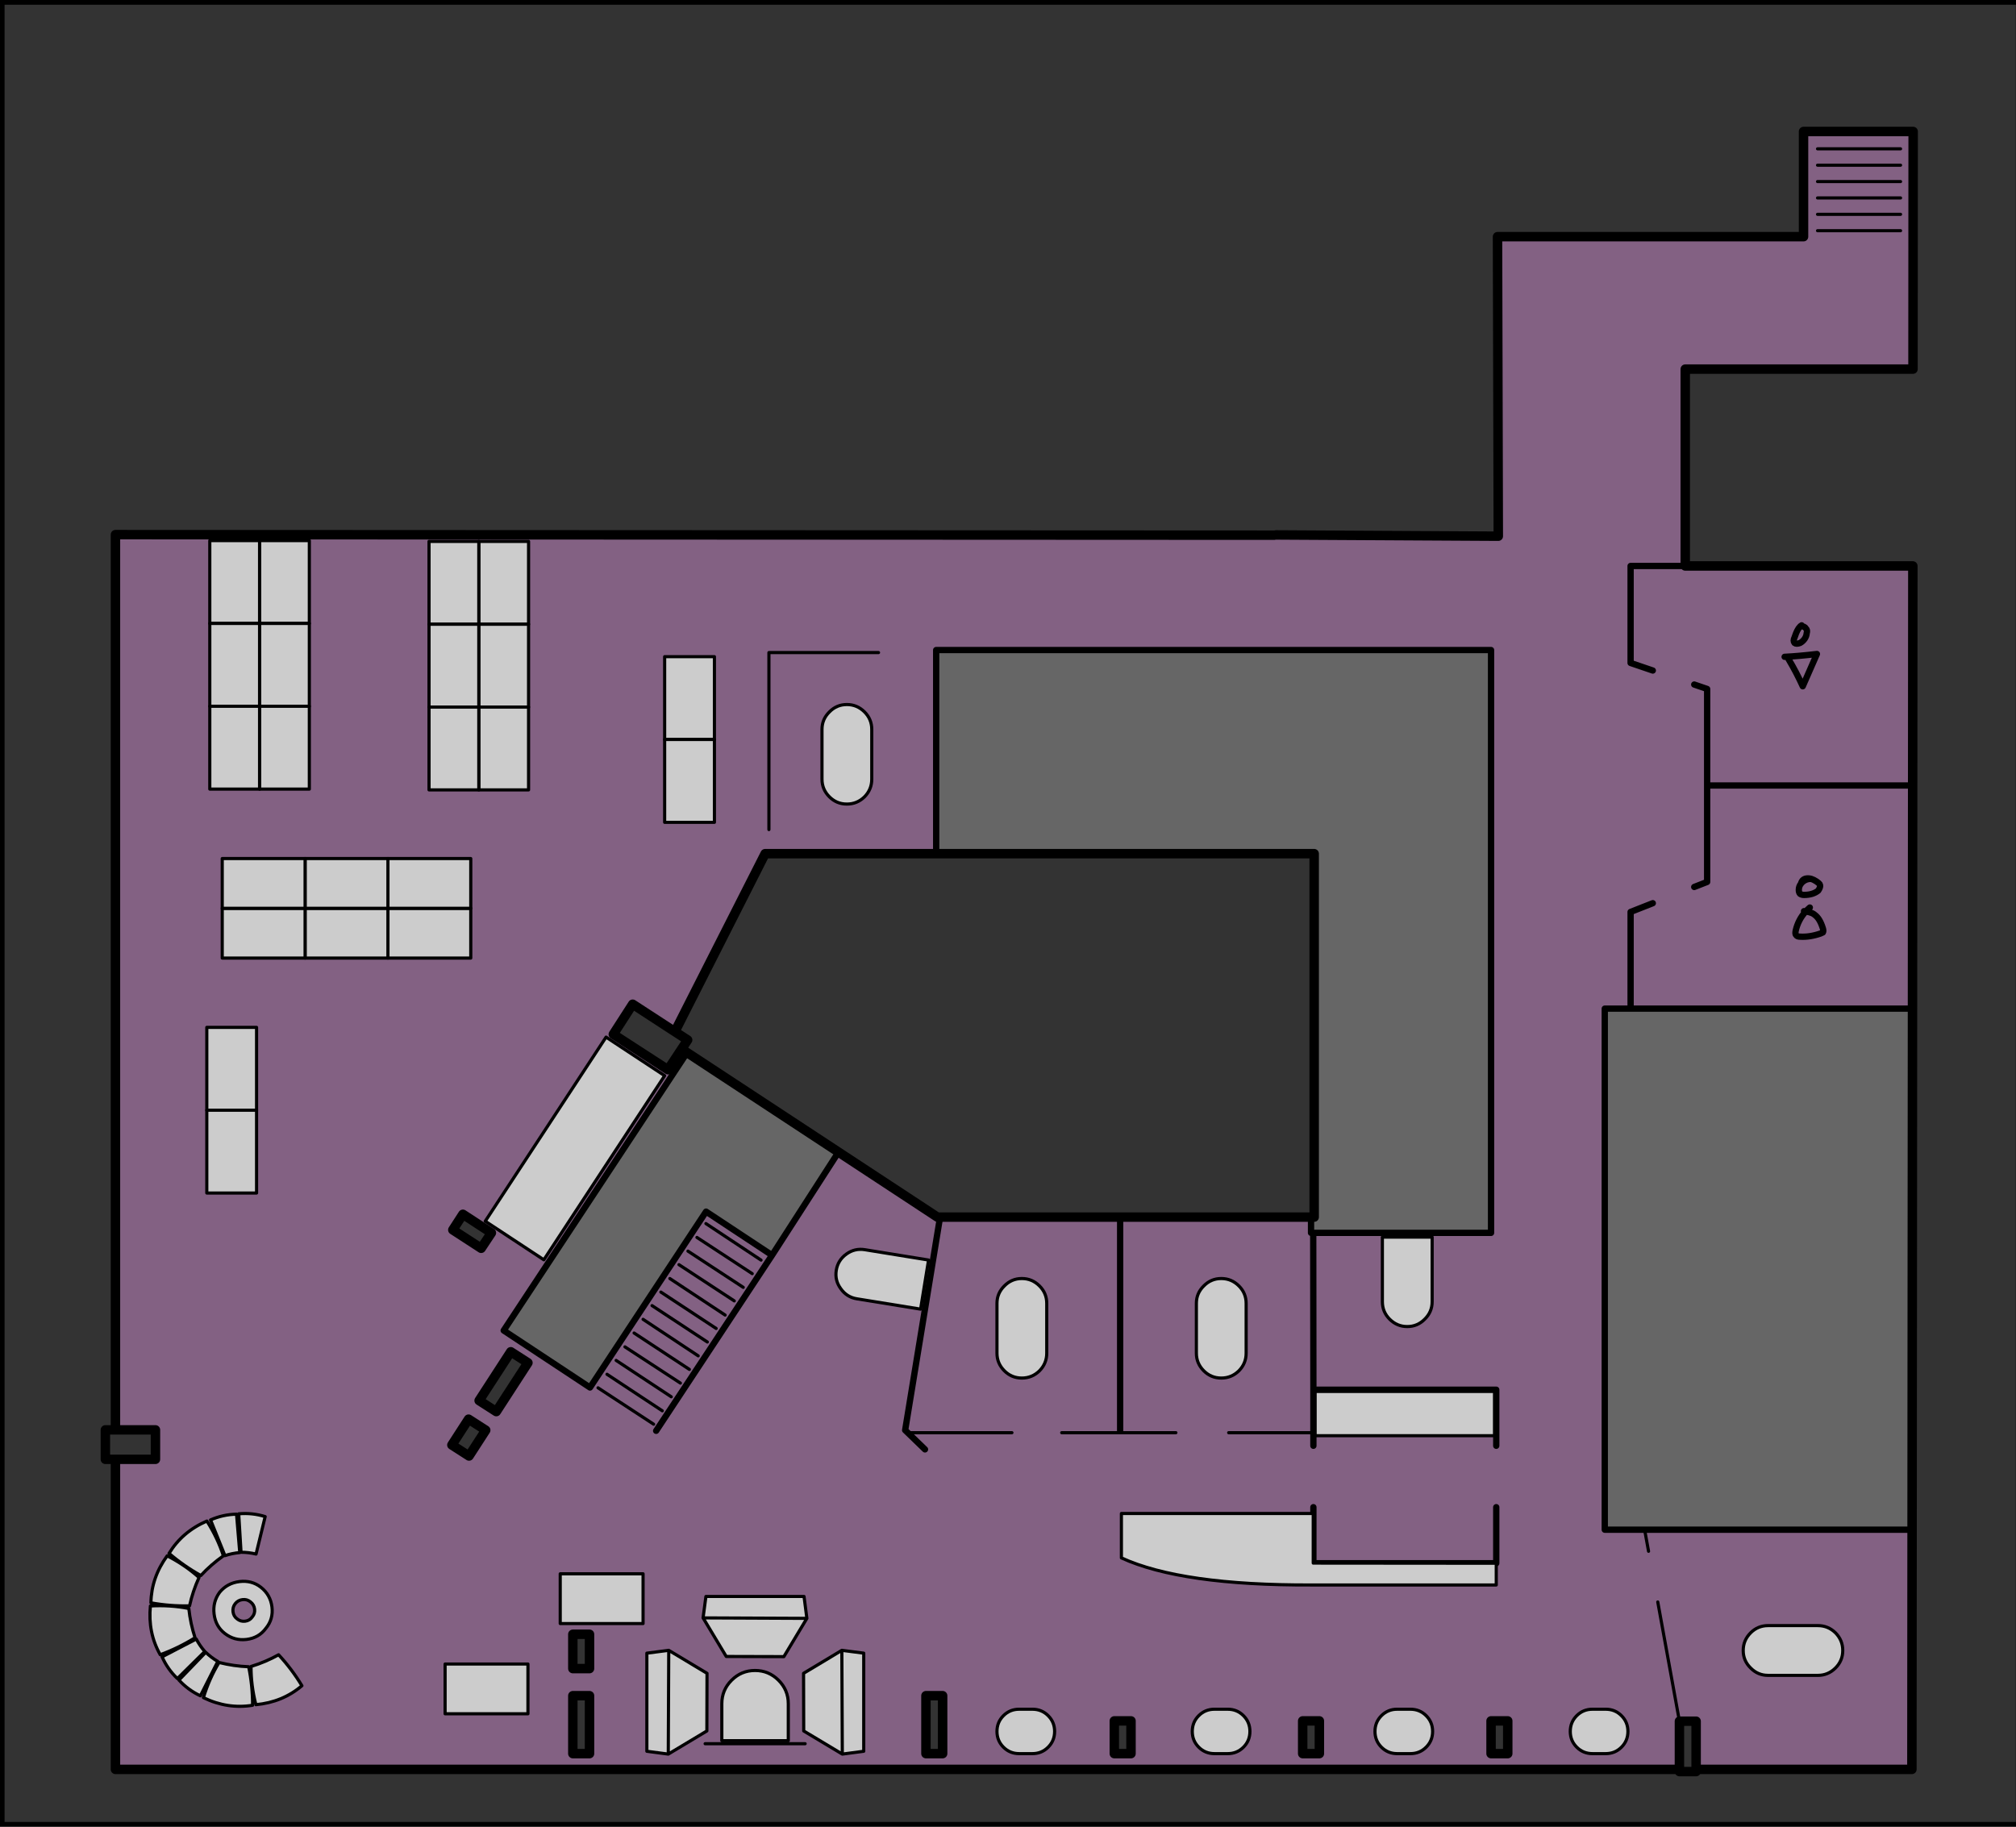 
<svg xmlns="http://www.w3.org/2000/svg" version="1.1" xmlns:xlink="http://www.w3.org/1999/xlink" preserveAspectRatio="none" x="0px" y="0px" width="640px" height="580px" viewBox="0 0 640 580">
<defs>
<g id="Layer5_0_FILL">
<path fill="#836183" stroke="none" d="
M 36.65 73.6
L 36.65 565.2 625.25 573.95 637.8 34.25 36.65 73.6 Z"/>
</g>

<g id="Layer4_0_FILL">
<path fill="#666666" stroke="none" d="
M 266.1 365.95
L 218 334.4 159.9 422.45 187.3 440.55 224.15 384.7 245.1 398.55 266.1 365.95
M 517.65 320.25
L 509.45 320.25 509.45 485.7 610.3 485.7 610.3 320.25 517.65 320.25
M 416.2 381.05
L 416.2 391.45 416.9 391.45 473.35 391.45 473.35 206.4 297.2 206.4 297.2 274.45 416.2 381.05
M 475.4 170.35
L 475.55 101.3 404.75 96.85 404.75 170.2 475.4 170.35 Z"/>
</g>

<g id="Layer3_0_FILL">
<path fill="#333333" stroke="none" d="
M 641.45 580
L 641.45 0 -0.05 0 -0.05 580 641.45 580
M 572.55 41.75
L 607.35 41.75 607.3 117.2 535 117.2 535 179.7 607.25 179.7 606.95 561.8 538.45 561.8 538.45 562.5 533.15 562.5 533.15 561.8 36.65 561.8 36.65 463.35 33.45 463.35 33.45 454 36.65 454 36.65 169.75 404.5 169.9 405.05 169.85 475.65 170.25 475.4 75.15 572.55 75.15 572.55 41.75
M 538.45 561.8
L 538.45 546.5 533.15 546.5 533.15 561.8 533.15 562.5 538.45 562.5 538.45 561.8
M 36.65 454
L 33.45 454 33.45 463.35 36.65 463.35 49.35 463.35 49.35 454 36.65 454
M 473.35 546.4
L 473.35 556.8 478.65 556.8 478.65 546.4 473.35 546.4
M 413.55 546.4
L 413.55 556.8 418.85 556.8 418.85 546.4 413.55 546.4
M 353.75 546.4
L 353.75 556.8 359.05 556.8 359.05 546.4 353.75 546.4
M 143.45 458.8
L 148.9 462.3 154.2 454.1 148.75 450.6 143.45 458.8
M 299.25 538.4
L 293.95 538.4 293.95 556.8 299.25 556.8 299.25 538.4
M 187.15 538.4
L 181.85 538.4 181.85 556.8 187.15 556.8 187.15 538.4
M 181.85 518.9
L 181.85 529.8 187.15 529.8 187.15 518.9 181.85 518.9
M 167.6 432.7
L 162.15 429.2 152.1 444.7 157.55 448.2 167.6 432.7
M 146.95 385.55
L 143.75 390.5 152.75 396.35 156 391.45 146.95 385.55
M 212.05 339.65
L 216.4 333.05 218.3 330.2 214.25 327.55 200.85 318.85 194.7 328.4 212.05 339.65
M 417.2 386.45
L 417.2 271.05 242.9 271.05 214.25 327.55 218.3 330.2 216.4 333.05 297.6 386.45 417.2 386.45 Z"/>
</g>

<g id="Layer2_0_FILL">
<path fill="#CCCCCC" stroke="none" d="
M 356 480.55
L 356 494.65
Q 375.073 503.413 416.4 503.25
L 475 503.25 475 496.35 416.9 496.3 416.9 480.55 356 480.55
M 417.5 455.85
L 474.45 455.85 474.45 441.8 417.5 441.8 417.5 455.85
M 211 341.55
L 192.4 329.3 154.05 387.75 172.65 400 211 341.55 Z"/>
</g>

<g id="donut_0_Layer0_0_FILL">
<path fill="#CCCCCC" stroke="none" d="
M -0.05 -9.25
Q -3.95 -9.25 -6.7 -6.65 -9.3 -3.9 -9.3 0 -9.3 3.9 -6.7 6.5 -3.95 9.25 -0.05 9.25 3.85 9.25 6.45 6.5 9.2 3.9 9.2 0 9.2 -3.9 6.45 -6.65 3.85 -9.25 -0.05 -9.25
M 0.2 -3.45
Q 1.65 -3.45 2.6 -2.45 3.65 -1.45 3.65 0 3.65 1.45 2.6 2.4 1.65 3.45 0.2 3.45 -1.25 3.45 -2.25 2.4 -3.25 1.45 -3.25 0 -3.25 -1.45 -2.25 -2.45 -1.25 -3.45 0.2 -3.45 Z"/>
</g>

<g id="standard_table_0_Layer0_0_FILL">
<path fill="#CCCCCC" stroke="none" d="
M 7.9 13.1
L 7.9 -13.2 -7.9 -13.2 -7.9 13.1 7.9 13.1 Z"/>
</g>

<g id="standard_round_0_Layer0_0_FILL">
<path fill="#CCCCCC" stroke="none" d="
M 13.45 -5.55
Q 11.15 -7.9 7.9 -7.9
L -7.9 -7.9
Q -11.15 -7.9 -13.5 -5.55 -15.8 -3.25 -15.8 0 -15.8 3.25 -13.5 5.6 -11.15 7.9 -7.9 7.9
L 7.9 7.9
Q 11.15 7.9 13.45 5.6 15.8 3.25 15.8 0 15.8 -3.25 13.45 -5.55 Z"/>
</g>

<g id="donut_piece_0_Layer0_0_FILL">
<path fill="#CCCCCC" stroke="none" d="
M 5.9 -4.2
L -6.2 -2.4
Q -5.991 -0.002 -6.35 2.4
L 5.75 4.25
Q 6.666 0.027 5.9 -4.2 Z"/>
</g>

<g id="standard_round_truncated_0_Layer0_0_FILL">
<path fill="#CCCCCC" stroke="none" d="
M -7.9 6.3
Q -7.9 9.55 -5.6 11.85 -3.25 14.2 0 14.2 3.25 14.2 5.55 11.85 7.9 9.55 7.9 6.3
L 7.9 -14.2 -7.9 -14.2 -7.9 6.3 Z"/>
</g>

<g id="FL_2p_table_0_Layer0_0_FILL">
<path fill="#CCCCCC" stroke="none" d="
M -2.1 -7.05
Q -5.05 -7.05 -7.1 -5 -9.15 -2.95 -9.15 0 -9.15 2.95 -7.1 5 -5.05 7.05 -2.1 7.05
L 2.1 7.05
Q 5.05 7.05 7.1 5 9.15 2.95 9.15 0 9.15 -2.95 7.1 -5 5.05 -7.05 2.1 -7.05
L -2.1 -7.05 Z"/>
</g>

<g id="donut_couch_0_Layer0_0_FILL">
<path fill="#CCCCCC" stroke="none" d="
M 5.35 -7.9
Q -0.8 -6.95 -6.55 -4.8 -6 -0.1 -6.45 4.7 -0.95 7 5.35 7.9 7.85 -0.25 5.35 -7.9 Z"/>
</g>

<g id="cove_couch_0_Layer0_0_FILL">
<path fill="#CCCCCC" stroke="none" d="
M 16.45 -2.65
L -16.5 -2.8 -9.15 9.45 9.15 9.5 16.45 -2.65
M 16.45 -2.65
L 15.55 -9.6 -15.6 -9.6 -16.5 -2.8 16.45 -2.65 Z"/>
</g>

<g id="cove_table_0_Layer0_0_FILL">
<path fill="#CCCCCC" stroke="none" d="
M -0.65 -10.6
Q -5 -10.6 -8.1 -7.5 -11.2 -4.4 -11.2 -0.05 -11.2 4.3 -8.1 7.4 -5 10.5 -0.65 10.5
L 11.1 10.5 11.1 -10.6 -0.65 -10.6 Z"/>
</g>

<path id="Layer4_0_1_STROKES" stroke="#000000" stroke-width="2" stroke-linejoin="round" stroke-linecap="round" fill="none" d="
M 535 179.7
L 517.65 179.7 517.65 210.5 524.7 212.9
M 475.55 101.3
L 404.75 96.85 404.75 170.2 475.4 170.35 475.55 101.3 Z
M 416.9 391.45
L 416.2 391.45 416.2 381.05 297.2 274.45 297.2 276.05
M 297.2 274.45
L 297.2 206.4 473.35 206.4 473.35 391.45 416.9 391.45 416.95 441.25 475 441.25 475 459.05
M 537.85 217.35
L 541.95 218.75 541.95 249.4 607.2 249.4
M 517.65 320.25
L 517.65 289.55 524.7 286.775
M 537.85 281.625
L 541.95 280.025 541.95 249.4
M 517.65 320.25
L 610.3 320.25 610.3 485.7 509.45 485.7 509.45 320.25 517.65 320.25 Z
M 245.1 398.55
L 224.15 384.7 187.3 440.55 159.9 422.45 218 334.4 266.1 365.95 245.1 398.55 208.3 454.3
M 298.85 383.9
L 287.35 454.1 293.65 460.2
M 416.95 459.05
L 416.95 441.25
M 416.95 478.55
L 416.95 496.35 475 496.35 475 478.55
M 355.6 454.25
L 355.6 384.9"/>

<path id="Layer3_0_1_STROKES" stroke="#000000" stroke-width="3" stroke-linejoin="round" stroke-linecap="round" fill="none" d="
M 405.05 169.85
L 475.65 170.25 475.4 75.15 572.55 75.15 572.55 41.75 607.35 41.75 607.3 117.2 535 117.2 535 179.7 607.25 179.7 606.95 561.8 538.45 561.8 538.45 562.5 533.15 562.5 533.15 561.8 36.65 561.8 36.65 463.35 33.45 463.35 33.45 454 36.65 454 36.65 169.75 404.525 169.925
M 216.4 333.075
L 297.6 386.45 417.2 386.45 417.2 271.05 242.9 271.05 214.25 327.575 218.3 330.2 216.4 333.075 212.05 339.65 194.7 328.4 200.85 318.85 214.25 327.575
M 146.95 385.55
L 156 391.45 152.75 396.35 143.75 390.5 146.95 385.55 Z
M 152.1 444.7
L 162.15 429.2 167.6 432.7 157.55 448.2 152.1 444.7 Z
M 181.85 518.9
L 187.15 518.9 187.15 529.8 181.85 529.8 181.85 518.9 Z
M 181.85 538.4
L 187.15 538.4 187.15 556.8 181.85 556.8 181.85 538.4 Z
M 293.95 538.4
L 299.25 538.4 299.25 556.8 293.95 556.8 293.95 538.4 Z
M 143.45 458.8
L 148.75 450.6 154.2 454.1 148.9 462.3 143.45 458.8 Z
M 36.65 454
L 49.35 454 49.35 463.35 36.65 463.35
M 533.15 561.8
L 533.15 546.5 538.45 546.5 538.45 561.8
M 353.75 546.4
L 359.05 546.4 359.05 556.8 353.75 556.8 353.75 546.4 Z
M 413.55 546.4
L 418.85 546.4 418.85 556.8 413.55 556.8 413.55 546.4 Z
M 473.35 546.4
L 478.65 546.4 478.65 556.8 473.35 556.8 473.35 546.4 Z
M -0.05 0
L 641.45 0 641.45 580 -0.05 580 -0.05 0 Z"/>

<path id="Layer2_0_1_STROKES" stroke="#000000" stroke-width="1" stroke-linejoin="round" stroke-linecap="round" fill="none" d="
M 603.35 47.25
L 577 47.25
M 603.35 57.65
L 577 57.65
M 577 52.45
L 603.35 52.45
M 577 73.25
L 603.35 73.25
M 603.35 68.05
L 577 68.05
M 577 62.85
L 603.35 62.85
M 244.1 263.4
L 244.1 207.2 278.9 207.2
M 192.4 329.3
L 211 341.55 172.65 400 154.05 387.75 192.4 329.3 Z
M 288.5 454.9
L 321.25 454.9
M 212.65 405.95
L 230.2 417.55
M 233.1 413.05
L 215.55 401.55
M 224.55 426.1
L 207 414.55
M 204.15 418.9
L 221.65 430.5
M 209.8 410.25
L 227.35 421.8
M 218.4 397.25
L 235.95 408.75
M 207.5 452.2
L 189.85 440.65
M 218.85 434.8
L 201.3 423.25
M 198.4 427.65
L 216 439.15
M 213.1 443.5
L 195.6 431.95
M 192.7 436.35
L 210.25 447.95
M 223.85 553.65
L 255.6 553.65
M 522.1 485.7
L 523.35 492.55
M 526.275 508.65
L 533.15 546.5
M 416.95 455.85
L 417.5 455.85 417.5 441.8 474.45 441.8 474.45 455.85 475 455.85
M 417.5 455.85
L 474.45 455.85
M 356 480.55
L 356 494.65
Q 375.073 503.413 416.4 503.25
L 475 503.25 475 496.35 416.9 496.3 416.9 480.55 356 480.55 Z
M 337.05 454.9
L 373.3 454.9
M 390.05 454.9
L 416.95 454.9
M 224.1 388.5
L 241.6 400.1
M 238.8 404.4
L 221.25 392.9"/>

<path id="Layer2_0_2_STROKES" stroke="#000000" stroke-width="2" stroke-linejoin="round" stroke-linecap="round" fill="none" d="
M 571.6 198.8
Q 571.5 198.85 571.45 198.95 570.95 199.45 570.55 200.25 570.2 200.9 569.7 202.4 569.15 203.5 569.7 204.15 570.25 204.6 571.45 204.15 572.3 203.7 572.9 202.85 573.5 201.95 573.55 201.05 573.85 200.05 573.3 199.55 572.95 198.85 571.6 198.8 571.75 198.65 571.95 198.55
M 566.55 208.55
Q 570.85 208.35 576.8 207.65
L 572.3 217.9
Q 570.3 213.5 567.8 209.3
M 571.75 280.55
Q 571.05 281.45 571.05 282.55 571.05 283.4 571.45 283.8 571.95 284.15 572.7 284.15 575.5 284.15 577.2 282.8 577.95 281.7 577.8 281.05 577.75 280.75 577.4 280.45 576.95 280.1 576.7 279.9 575.8 279.3 575 279.05 573.4 279 572.2 280.05 571.95 280.3 571.75 280.55 572.15 278.9 573.95 278.9 574.45 278.9 575 279.05
M 574.55 288.15
Q 573.85 288.75 573.25 289.4 574.45 289.65 574.55 289.7 575.55 289.95 576.2 290.55 577.75 291.7 578.7 294.8 578.95 295.65 578.7 296.05
L 577.95 296.4
Q 574.5 297.6 571.45 297.4 570.5 297.4 570.2 296.9 569.85 296.6 570.05 295.55 570.85 292 573.25 289.4 573 289.35 572.7 289.3"/>

<path id="donut_0_Layer0_0_1_STROKES" stroke="#000000" stroke-width="1" stroke-linejoin="round" stroke-linecap="butt" fill="none" d="
M 9.2 0
Q 9.2 3.9 6.45 6.5 3.85 9.25 -0.05 9.25 -3.95 9.25 -6.7 6.5 -9.3 3.9 -9.3 0 -9.3 -3.9 -6.7 -6.65 -3.95 -9.25 -0.05 -9.25 3.85 -9.25 6.45 -6.65 9.2 -3.9 9.2 0 Z
M 3.65 0
Q 3.65 1.45 2.6 2.4 1.65 3.45 0.2 3.45 -1.25 3.45 -2.25 2.4 -3.25 1.45 -3.25 0 -3.25 -1.45 -2.25 -2.45 -1.25 -3.45 0.2 -3.45 1.65 -3.45 2.6 -2.45 3.65 -1.45 3.65 0 Z"/>

<path id="standard_table_0_Layer0_0_1_STROKES" stroke="#000000" stroke-width="1" stroke-linejoin="round" stroke-linecap="butt" fill="none" d="
M 7.9 -13.2
L 7.9 13.1 -7.9 13.1 -7.9 -13.2 7.9 -13.2 Z"/>

<path id="standard_round_0_Layer0_0_1_STROKES" stroke="#000000" stroke-width="1" stroke-linejoin="round" stroke-linecap="round" fill="none" d="
M -15.8 0
Q -15.8 -3.25 -13.5 -5.55 -11.15 -7.9 -7.9 -7.9
L 7.9 -7.9
Q 11.15 -7.9 13.45 -5.55 15.8 -3.25 15.8 0 15.8 3.25 13.45 5.6 11.15 7.9 7.9 7.9
L -7.9 7.9
Q -11.15 7.9 -13.5 5.6 -15.8 3.25 -15.8 0 Z"/>

<path id="donut_piece_0_Layer0_0_1_STROKES" stroke="#000000" stroke-width="1" stroke-linejoin="round" stroke-linecap="round" fill="none" d="
M -6.2 -2.4
Q -5.991 -0.002 -6.35 2.4
L 5.75 4.25
Q 6.666 0.027 5.9 -4.2
L -6.2 -2.4 Z"/>

<path id="standard_round_truncated_0_Layer0_0_1_STROKES" stroke="#000000" stroke-width="1" stroke-linejoin="round" stroke-linecap="butt" fill="none" d="
M -7.9 -14.2
L 7.9 -14.2 7.9 6.3
Q 7.9 9.55 5.55 11.85 3.25 14.2 0 14.2 -3.25 14.2 -5.6 11.85 -7.9 9.55 -7.9 6.3
L -7.9 -14.2 Z"/>

<path id="FL_2p_table_0_Layer0_0_1_STROKES" stroke="#000000" stroke-width="1" stroke-linejoin="round" stroke-linecap="round" fill="none" d="
M 9.15 0
Q 9.15 2.95 7.1 5 5.05 7.05 2.1 7.05
L -2.1 7.05
Q -5.05 7.05 -7.1 5 -9.15 2.95 -9.15 0 -9.15 -2.95 -7.1 -5 -5.05 -7.05 -2.1 -7.05
L 2.1 -7.05
Q 5.05 -7.05 7.1 -5 9.15 -2.95 9.15 0 Z"/>

<path id="donut_couch_0_Layer0_0_1_STROKES" stroke="#000000" stroke-width="1" stroke-linejoin="round" stroke-linecap="round" fill="none" d="
M -6.45 4.7
Q -0.95 7 5.35 7.9 7.85 -0.25 5.35 -7.9 -0.8 -6.95 -6.55 -4.8 -6 -0.1 -6.45 4.7 Z"/>

<path id="cove_couch_0_Layer0_0_1_STROKES" stroke="#000000" stroke-width="1" stroke-linejoin="round" stroke-linecap="round" fill="none" d="
M -16.5 -2.8
L -15.6 -9.6 15.55 -9.6 16.45 -2.65 9.15 9.5 -9.15 9.45 -16.5 -2.8 16.45 -2.65"/>

<path id="cove_table_0_Layer0_0_1_STROKES" stroke="#000000" stroke-width="1" stroke-linejoin="round" stroke-linecap="round" fill="none" d="
M -0.65 -10.6
L 11.1 -10.6 11.1 10.5 -0.65 10.5
Q -5 10.5 -8.1 7.4 -11.2 4.3 -11.2 -0.05 -11.2 -4.4 -8.1 -7.5 -5 -10.6 -0.65 -10.6 Z"/>
</defs>

<g transform="matrix( 1, 0, 0, 1, 0,0) ">
<use xlink:href="#Layer5_0_FILL"/>
</g>

<g transform="matrix( 1, 0, 0, 1, 0,0) ">
<use xlink:href="#Layer4_0_FILL"/>

<use xlink:href="#Layer4_0_1_STROKES"/>
</g>

<g transform="matrix( 1, 0, 0, 1, 0,0) ">
<use xlink:href="#Layer3_0_FILL"/>

<use xlink:href="#Layer3_0_1_STROKES"/>
</g>

<g transform="matrix( 1, 0, 0, 1, 0,0) ">
<use xlink:href="#Layer2_0_FILL"/>

<use xlink:href="#Layer2_0_1_STROKES"/>

<use xlink:href="#Layer2_0_2_STROKES"/>
</g>

<g transform="matrix( 0.993, -0.122, 0.122, 0.993, 77.2,511.35) ">
<g transform="matrix( 1, 0, 0, 1, 0,0) ">
<use xlink:href="#donut_0_Layer0_0_FILL"/>

<use xlink:href="#donut_0_Layer0_0_1_STROKES"/>
</g>
</g>

<g transform="matrix( 0, 1, -1, 0, 154.4,536.25) ">
<g transform="matrix( 1, 0, 0, 1, 0,0) ">
<use xlink:href="#standard_table_0_Layer0_0_FILL"/>

<use xlink:href="#standard_table_0_Layer0_0_1_STROKES"/>
</g>
</g>

<g transform="matrix( 1, 0, 0, 1, 159.9,185.1) ">
<g transform="matrix( 1, 0, 0, 1, 0,0) ">
<use xlink:href="#standard_table_0_Layer0_0_FILL"/>

<use xlink:href="#standard_table_0_Layer0_0_1_STROKES"/>
</g>
</g>

<g transform="matrix( 1, 0, 0, 1, 144.1,185.1) ">
<g transform="matrix( 1, 0, 0, 1, 0,0) ">
<use xlink:href="#standard_table_0_Layer0_0_FILL"/>

<use xlink:href="#standard_table_0_Layer0_0_1_STROKES"/>
</g>
</g>

<g transform="matrix( 1, 0, 0, 1, 73.55,339.4) ">
<g transform="matrix( 1, 0, 0, 1, 0,0) ">
<use xlink:href="#standard_table_0_Layer0_0_FILL"/>

<use xlink:href="#standard_table_0_Layer0_0_1_STROKES"/>
</g>
</g>

<g transform="matrix( 1, 0, 0, 1, 73.55,365.7) ">
<g transform="matrix( 1, 0, 0, 1, 0,0) ">
<use xlink:href="#standard_table_0_Layer0_0_FILL"/>

<use xlink:href="#standard_table_0_Layer0_0_1_STROKES"/>
</g>
</g>

<g transform="matrix( 0, 1, -1, 0, 190.95,507.6) ">
<g transform="matrix( 1, 0, 0, 1, 0,0) ">
<use xlink:href="#standard_table_0_Layer0_0_FILL"/>

<use xlink:href="#standard_table_0_Layer0_0_1_STROKES"/>
</g>
</g>

<g transform="matrix( 1, 0, 0, 1, 159.9,211.4) ">
<g transform="matrix( 1, 0, 0, 1, 0,0) ">
<use xlink:href="#standard_table_0_Layer0_0_FILL"/>

<use xlink:href="#standard_table_0_Layer0_0_1_STROKES"/>
</g>
</g>

<g transform="matrix( 1, 0, 0, 1, 144.1,211.4) ">
<g transform="matrix( 1, 0, 0, 1, 0,0) ">
<use xlink:href="#standard_table_0_Layer0_0_FILL"/>

<use xlink:href="#standard_table_0_Layer0_0_1_STROKES"/>
</g>
</g>

<g transform="matrix( 1, 0, 0, 1, 159.9,237.7) ">
<g transform="matrix( 1, 0, 0, 1, 0,0) ">
<use xlink:href="#standard_table_0_Layer0_0_FILL"/>

<use xlink:href="#standard_table_0_Layer0_0_1_STROKES"/>
</g>
</g>

<g transform="matrix( 1, 0, 0, 1, 144.1,237.7) ">
<g transform="matrix( 1, 0, 0, 1, 0,0) ">
<use xlink:href="#standard_table_0_Layer0_0_FILL"/>

<use xlink:href="#standard_table_0_Layer0_0_1_STROKES"/>
</g>
</g>

<g transform="matrix( 1, 0, 0, 1, 90.3,184.85) ">
<g transform="matrix( 1, 0, 0, 1, 0,0) ">
<use xlink:href="#standard_table_0_Layer0_0_FILL"/>

<use xlink:href="#standard_table_0_Layer0_0_1_STROKES"/>
</g>
</g>

<g transform="matrix( 1, 0, 0, 1, 74.5,184.85) ">
<g transform="matrix( 1, 0, 0, 1, 0,0) ">
<use xlink:href="#standard_table_0_Layer0_0_FILL"/>

<use xlink:href="#standard_table_0_Layer0_0_1_STROKES"/>
</g>
</g>

<g transform="matrix( 1, 0, 0, 1, 90.3,211.15) ">
<g transform="matrix( 1, 0, 0, 1, 0,0) ">
<use xlink:href="#standard_table_0_Layer0_0_FILL"/>

<use xlink:href="#standard_table_0_Layer0_0_1_STROKES"/>
</g>
</g>

<g transform="matrix( 1, 0, 0, 1, 74.5,211.15) ">
<g transform="matrix( 1, 0, 0, 1, 0,0) ">
<use xlink:href="#standard_table_0_Layer0_0_FILL"/>

<use xlink:href="#standard_table_0_Layer0_0_1_STROKES"/>
</g>
</g>

<g transform="matrix( 1, 0, 0, 1, 90.3,237.45) ">
<g transform="matrix( 1, 0, 0, 1, 0,0) ">
<use xlink:href="#standard_table_0_Layer0_0_FILL"/>

<use xlink:href="#standard_table_0_Layer0_0_1_STROKES"/>
</g>
</g>

<g transform="matrix( 1, 0, 0, 1, 74.5,237.45) ">
<g transform="matrix( 1, 0, 0, 1, 0,0) ">
<use xlink:href="#standard_table_0_Layer0_0_FILL"/>

<use xlink:href="#standard_table_0_Layer0_0_1_STROKES"/>
</g>
</g>

<g transform="matrix( 0, 1, -1, 0, 136.25,296.3) ">
<g transform="matrix( 1, 0, 0, 1, 0,0) ">
<use xlink:href="#standard_table_0_Layer0_0_FILL"/>

<use xlink:href="#standard_table_0_Layer0_0_1_STROKES"/>
</g>
</g>

<g transform="matrix( 0, 1, -1, 0, 136.25,280.5) ">
<g transform="matrix( 1, 0, 0, 1, 0,0) ">
<use xlink:href="#standard_table_0_Layer0_0_FILL"/>

<use xlink:href="#standard_table_0_Layer0_0_1_STROKES"/>
</g>
</g>

<g transform="matrix( 0, 1, -1, 0, 109.95,296.3) ">
<g transform="matrix( 1, 0, 0, 1, 0,0) ">
<use xlink:href="#standard_table_0_Layer0_0_FILL"/>

<use xlink:href="#standard_table_0_Layer0_0_1_STROKES"/>
</g>
</g>

<g transform="matrix( 0, 1, -1, 0, 109.95,280.5) ">
<g transform="matrix( 1, 0, 0, 1, 0,0) ">
<use xlink:href="#standard_table_0_Layer0_0_FILL"/>

<use xlink:href="#standard_table_0_Layer0_0_1_STROKES"/>
</g>
</g>

<g transform="matrix( 0, 1, -1, 0, 83.65,296.3) ">
<g transform="matrix( 1, 0, 0, 1, 0,0) ">
<use xlink:href="#standard_table_0_Layer0_0_FILL"/>

<use xlink:href="#standard_table_0_Layer0_0_1_STROKES"/>
</g>
</g>

<g transform="matrix( 0, 1, -1, 0, 83.65,280.5) ">
<g transform="matrix( 1, 0, 0, 1, 0,0) ">
<use xlink:href="#standard_table_0_Layer0_0_FILL"/>

<use xlink:href="#standard_table_0_Layer0_0_1_STROKES"/>
</g>
</g>

<g transform="matrix( 1, 0, 0, 1, 218.9,221.7) ">
<g transform="matrix( 1, 0, 0, 1, 0,0) ">
<use xlink:href="#standard_table_0_Layer0_0_FILL"/>

<use xlink:href="#standard_table_0_Layer0_0_1_STROKES"/>
</g>
</g>

<g transform="matrix( 1, 0, 0, 1, 218.9,248) ">
<g transform="matrix( 1, 0, 0, 1, 0,0) ">
<use xlink:href="#standard_table_0_Layer0_0_FILL"/>

<use xlink:href="#standard_table_0_Layer0_0_1_STROKES"/>
</g>
</g>

<g transform="matrix( 0, -1, 1, 0, 324.4,421.75) ">
<g transform="matrix( 1, 0, 0, 1, 0,0) ">
<use xlink:href="#standard_round_0_Layer0_0_FILL"/>

<use xlink:href="#standard_round_0_Layer0_0_1_STROKES"/>
</g>
</g>

<g transform="matrix( 0, -1, 1, 0, 387.7,421.75) ">
<g transform="matrix( 1, 0, 0, 1, 0,0) ">
<use xlink:href="#standard_round_0_Layer0_0_FILL"/>

<use xlink:href="#standard_round_0_Layer0_0_1_STROKES"/>
</g>
</g>

<g transform="matrix( 0, -1, 1, 0, 268.85,239.5) ">
<g transform="matrix( 1, 0, 0, 1, 0,0) ">
<use xlink:href="#standard_round_0_Layer0_0_FILL"/>

<use xlink:href="#standard_round_0_Layer0_0_1_STROKES"/>
</g>
</g>

<g transform="matrix( -1, 0, 0, -1, 569.2,524.05) ">
<g transform="matrix( 1, 0, 0, 1, 0,0) ">
<use xlink:href="#standard_round_0_Layer0_0_FILL"/>

<use xlink:href="#standard_round_0_Layer0_0_1_STROKES"/>
</g>
</g>

<g transform="matrix( 0.087, -0.996, 0.996, 0.087, 79.45,486.9) ">
<g transform="matrix( 1, 0, 0, 1, 0,0) ">
<use xlink:href="#donut_piece_0_Layer0_0_FILL"/>

<use xlink:href="#donut_piece_0_Layer0_0_1_STROKES"/>
</g>
</g>

<g transform="matrix( -0.233, -0.972, 0.972, -0.233, 72.3,487.35) ">
<g transform="matrix( 1, 0, 0, 1, 0,0) ">
<use xlink:href="#donut_piece_0_Layer0_0_FILL"/>

<use xlink:href="#donut_piece_0_Layer0_0_1_STROKES"/>
</g>
</g>

<g transform="matrix( -0.807, 0.59, -0.59, -0.807, 58.6,526.1) ">
<g transform="matrix( 1, 0, 0, 1, 0,0) ">
<use xlink:href="#donut_piece_0_Layer0_0_FILL"/>

<use xlink:href="#donut_piece_0_Layer0_0_1_STROKES"/>
</g>
</g>

<g transform="matrix( -0.578, 0.816, -0.816, -0.578, 63.6,531.2) ">
<g transform="matrix( 1, 0, 0, 1, 0,0) ">
<use xlink:href="#donut_piece_0_Layer0_0_FILL"/>

<use xlink:href="#donut_piece_0_Layer0_0_1_STROKES"/>
</g>
</g>

<g transform="matrix( 1, 0, 0, 1, 446.75,407) ">
<g transform="matrix( 1, 0, 0, 1, 0,0) ">
<use xlink:href="#standard_round_truncated_0_Layer0_0_FILL"/>

<use xlink:href="#standard_round_truncated_0_Layer0_0_1_STROKES"/>
</g>
</g>

<g transform="matrix( -0.16, 0.987, -0.987, -0.16, 279.5,405.6) ">
<g transform="matrix( 1, 0, 0, 1, 0,0) ">
<use xlink:href="#standard_round_truncated_0_Layer0_0_FILL"/>

<use xlink:href="#standard_round_truncated_0_Layer0_0_1_STROKES"/>
</g>
</g>

<g transform="matrix( 1, 0, 0, 1, 325.65,549.75) ">
<g transform="matrix( 1, 0, 0, 1, 0,0) ">
<use xlink:href="#FL_2p_table_0_Layer0_0_FILL"/>

<use xlink:href="#FL_2p_table_0_Layer0_0_1_STROKES"/>
</g>
</g>

<g transform="matrix( 1, 0, 0, 1, 387.65,549.75) ">
<g transform="matrix( 1, 0, 0, 1, 0,0) ">
<use xlink:href="#FL_2p_table_0_Layer0_0_FILL"/>

<use xlink:href="#FL_2p_table_0_Layer0_0_1_STROKES"/>
</g>
</g>

<g transform="matrix( 1, 0, 0, 1, 445.65,549.75) ">
<g transform="matrix( 1, 0, 0, 1, 0,0) ">
<use xlink:href="#FL_2p_table_0_Layer0_0_FILL"/>

<use xlink:href="#FL_2p_table_0_Layer0_0_1_STROKES"/>
</g>
</g>

<g transform="matrix( 1, 0, 0, 1, 507.65,549.75) ">
<g transform="matrix( 1, 0, 0, 1, 0,0) ">
<use xlink:href="#FL_2p_table_0_Layer0_0_FILL"/>

<use xlink:href="#FL_2p_table_0_Layer0_0_1_STROKES"/>
</g>
</g>

<g transform="matrix( -0.65, -0.76, 0.76, -0.65, 63.15,492.15) ">
<g transform="matrix( 1, 0, 0, 1, 0,0) ">
<use xlink:href="#donut_couch_0_Layer0_0_FILL"/>

<use xlink:href="#donut_couch_0_Layer0_0_1_STROKES"/>
</g>
</g>

<g transform="matrix( -0.945, -0.327, 0.327, -0.945, 55.55,503.2) ">
<g transform="matrix( 1, 0, 0, 1, 0,0) ">
<use xlink:href="#donut_couch_0_Layer0_0_FILL"/>

<use xlink:href="#donut_couch_0_Layer0_0_1_STROKES"/>
</g>
</g>

<g transform="matrix( -0.98, 0.198, -0.198, -0.98, 54.55,516.6) ">
<g transform="matrix( 1, 0, 0, 1, 0,0) ">
<use xlink:href="#donut_couch_0_Layer0_0_FILL"/>

<use xlink:href="#donut_couch_0_Layer0_0_1_STROKES"/>
</g>
</g>

<g transform="matrix( -0.153, 0.988, -0.988, -0.153, 73.2,534.95) ">
<g transform="matrix( 1, 0, 0, 1, 0,0) ">
<use xlink:href="#donut_couch_0_Layer0_0_FILL"/>

<use xlink:href="#donut_couch_0_Layer0_0_1_STROKES"/>
</g>
</g>

<g transform="matrix( 0.381, 0.925, -0.925, 0.381, 86.5,533.3) ">
<g transform="matrix( 1, 0, 0, 1, 0,0) ">
<use xlink:href="#donut_couch_0_Layer0_0_FILL"/>

<use xlink:href="#donut_couch_0_Layer0_0_1_STROKES"/>
</g>
</g>

<g transform="matrix( 1, 0, 0, 1, 239.7,516.5) ">
<g transform="matrix( 1, 0, 0, 1, 0,0) ">
<use xlink:href="#cove_couch_0_Layer0_0_FILL"/>

<use xlink:href="#cove_couch_0_Layer0_0_1_STROKES"/>
</g>
</g>

<g transform="matrix( 0, -1, 1, 0, 214.95,540.45) ">
<g transform="matrix( 1, 0, 0, 1, 0,0) ">
<use xlink:href="#cove_couch_0_Layer0_0_FILL"/>

<use xlink:href="#cove_couch_0_Layer0_0_1_STROKES"/>
</g>
</g>

<g transform="matrix( 0, -1, -1, 0, 264.6,540.45) ">
<g transform="matrix( 1, 0, 0, 1, 0,0) ">
<use xlink:href="#cove_couch_0_Layer0_0_FILL"/>

<use xlink:href="#cove_couch_0_Layer0_0_1_STROKES"/>
</g>
</g>

<g transform="matrix( 0, 1, -1, 0, 239.65,541.6) ">
<g transform="matrix( 1, 0, 0, 1, 0,0) ">
<use xlink:href="#cove_table_0_Layer0_0_FILL"/>

<use xlink:href="#cove_table_0_Layer0_0_1_STROKES"/>
</g>
</g>
</svg>
